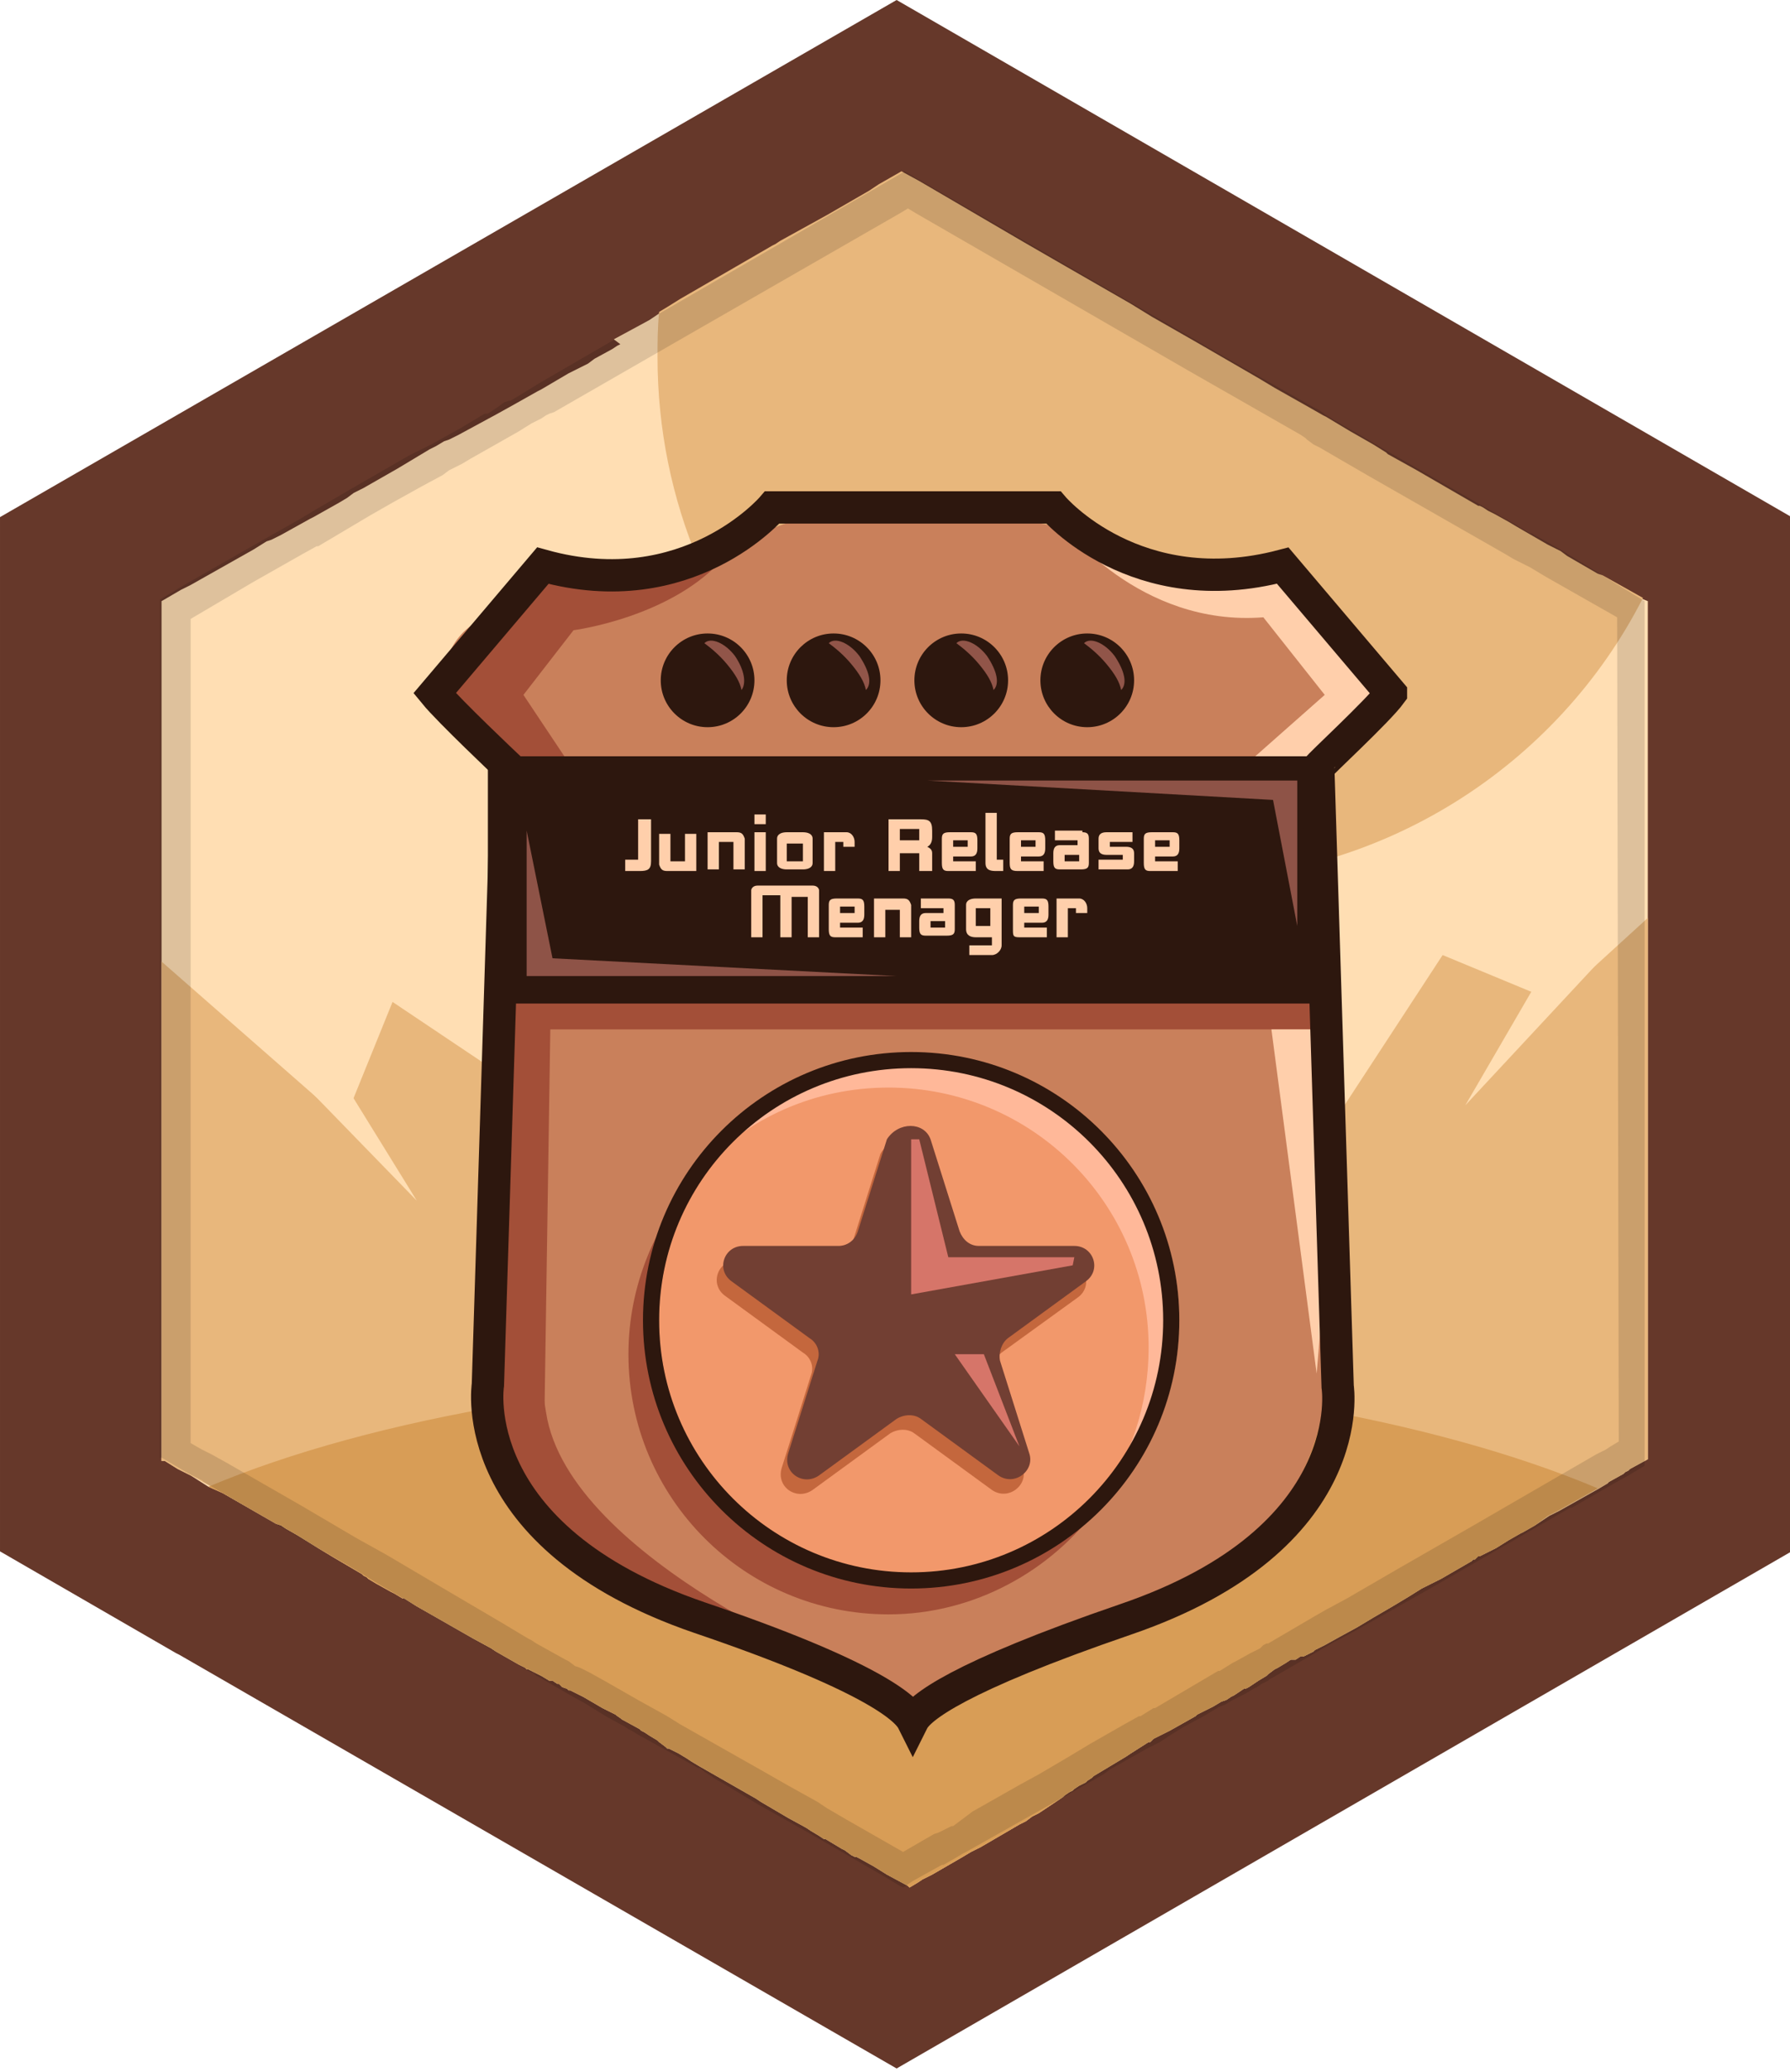 <svg enable-background="new 0 0 110.8 128.2" viewBox="0 0 110.8 128.2" xmlns="http://www.w3.org/2000/svg"><path d="m110.9 32v64l-55.4 32-44.4-25.6-.2-.1-10.9-6.3v-64l55.5-32z" fill="#66382a"/><path d="m102 37.2v53.1l-1.1.6-.1.1-.2.1-.1.1-.9.5-.1.1-.5.3-2.5 1.4-.2.1-.4.2-.9.6-.7.4-.2.1-.7.4-.8.5-.4.2-.2.1-.4.2h-.1l-.1.1-.1.1h-.1l-.1.1-1.9 1.1-.6.3-.6.3-.8.5-1 .6-1.2.7-.5.3-.5.3-1.1.6-.9.5-.2.1-.4.2-.1.1-.6.3h-.1-.1l-.3.2h-.1-.1-.1l-.3.2-.5.3-.2.1-.4.3-.1.1-.5.3-.3.2-.3.2-.2.1h-.1l-.6.4-.2.1-.3.2-.3.1-.5.3-.4.2-.6.3-.1.1-1.6.9-.6.3-.4.2-.1.1-.1.1h-.1l-1.1.7-.3.2-2 1.2-.1.1-.3.2-.1.1-.2.1-.2.1-.3.2-.1.1-.2.1-.3.2-.1.1-.6.4-.3.2-.6.4-.4.2-.4.3-.4.2-2.4 1.4-.4.2-.2.1-.5.3-1.9 1.1-.6.3-.3.2-.5.3-.1-.1-1.3-.7-.8-.5-.9-.5-.2-.1h-.1l-.2-.1-.4-.3-.2-.1-1-.6h-.1l-.3-.2-.5-.3-.3-.2-1.1-.6-1.7-1-.3-.2-3.5-2-.5-.3-.3-.2-.5-.3-.6-.3h-.1l-.1-.1-.4-.3-.1-.1-.5-.3-.3-.2-.2-.1-.1-.1-1.1-.6c-.1-.1-.3-.2-.4-.3l-.8-.4-1.2-.7-.4-.2-.4-.2h-.1l-.1-.1-.3-.1-.2-.2h-.1l-.3-.2h-.1-.1l-.5-.3-.8-.4h-.1l-.1-.1-.4-.2-1.4-.8-.3-.2-1.1-.6-1.4-.8-2.1-1.2-.8-.5h-.1l-.5-.3-.2-.1-.9-.5-.5-.3-.1-.1-.2-.1-.1-.1-1.7-1-1-.6-1.3-.8-.7-.4-.3-.2-.3-.1-3.3-1.9-.9-.4-1.1-.7-.8-.4-.8-.5h-.1-.1v-53.2l1.2-.7.6-.3 3.9-2.2.8-.5.3-.1.6-.3 1.8-1 .2-.1 1.6-.9.5-.3.4-.3.4-.2.2-.1 2.1-1.2 1-.6 1-.6.4-.2.5-.3.3-.1.6-.3 2.4-1.3.9-.5 1.6-.9.2-.1 1.7-1 .8-.4.4-.2.4-.3 1.1-.6.3-.2.2-.1-.4-.3 2.2-1.2.6-.4.5-.3.8-.5 5.7-3.3.2-.1.3-.2 2.9-1.6 2.6-1.5.6-.4 1.4-.8 1.1.6 6.5 3.8 2.6 1.5 4 2.3 1.3.8 2.8 1.6 3.8 2.2 1 .6 2.3 1.3.7.4.2.1 1.5.9 1.4.8.8.5.1.1 1.8 1 3.8 2.2h.1l.2.1.3.2.4.2.9.5.5.3 1.9 1.1.8.4.4.3 1.9 1.1.3.1 2.3 1.3z" fill="#ffdeb3"/><path d="m101.7 37c-5.3 10.4-16.2 17.5-28.7 17.5-17.9 0-32.3-14.5-32.3-32.4 0-.9 0-1.8.1-2.8l.5-.3.8-.5 5.7-3.3.2-.1.3-.2 2.9-1.6 2.6-1.5.6-.4 1.4-.8 1.1.6 6.5 3.8 2.6 1.5 4 2.3 1.3.8 2.8 1.6 3.8 2.2 1 .6 2.3 1.3.7.4.2.1 1.5.9 1.4.8.8.5.1.1 1.8 1 3.8 2.2h.1l.2.1.3.2.4.2.9.5.5.3 1.9 1.1.8.4.4.3 1.9 1.1.3.1z" fill="#e8b77c"/><path d="m102 56.8v33.5l-1.1.6-.1.1-.2.1-.1.1-.9.5-.1.1-3 1.7-.2.1-.4.2-.9.6-.7.4-.2.1-.7.4-.8.5-.4.2-.2.1-.4.2h-.1l-.1.1-.1.1h-.1l-.1.1-1.9 1.1-.6.3-.6.3-.8.5-1 .6-1.2.7-.5.3-.5.3-1.1.6-.9.5-.2.1-.4.2-.1.1-.6.3h-.1-.1l-.3.2h-.1-.1-.1l-.3.2-.5.3-.2.1-.4.3-.1.1-.5.3-.3.2-.3.2-.2.1h-.1l-.6.4-.2.1-.3.2-.3.1-.5.3-.4.2-.6.3-.1.1-1.6.9-.6.3-.4.2-.1.1-.1.1h-.1l-1.1.7-.3.2-2 1.2-.1.1-.3.2-.1.1-.2.1-.2.1-.3.2-.1.1-.2.1-.3.2-.1.1-.6.4-.3.2-.6.4-.4.2-.4.3-.4.2-2.4 1.4-.4.2-.2.1-.5.3-1.9 1.1-.6.3-.3.2-.5.3-.1-.1-1.3-.7-.8-.5-.9-.5-.2-.1h-.1l-.2-.1-.4-.3-.2-.1-1-.6h-.1l-.3-.2-.5-.3-.3-.2-1.1-.6-1.7-1-.3-.2-3.5-2-.5-.3-.3-.2-.5-.3-.6-.3h-.1l-.1-.1-.4-.3-.1-.1-.5-.3-.3-.2-.2-.1-.1-.1-1.1-.6c-.1-.1-.3-.2-.4-.3l-.8-.4-1.2-.7-.4-.2-.4-.2h-.1l-.1-.1-.3-.1-.2-.2h-.1l-.3-.2h-.1-.1l-.5-.3-.8-.4h-.1l-.1-.1-.4-.2-1.4-.8-.3-.2-1.1-.6-1.4-.8-2.1-1.2-.8-.5h-.1l-.5-.3-.2-.1-.9-.5-.5-.3-.1-.1-.2-.1-.1-.1-1.7-1-1-.6-1.3-.8-.7-.4-.3-.2-.3-.1-3.3-1.9-1.8-1-1-.5-.8-.5h-.1-.1v-30.9l11.3 9.9 3-7.4 18.5 12.4 26.5 15.3 20-30.6 7 2.9z" fill="#e8b77c"/><path d="m98.9 92.1-2.5 1.4-.2.1-.4.2-.8.6-.7.4-.2.1-.7.4-.8.5-.4.2-.2.1-.4.2h-.1l-.1.1-.1.1h-.1l-.1.1-1.9 1.1-.6.3-.6.3-.8.5-1 .6-1.2.7-.5.3-.5.3-1.1.6-.9.5-.2.1-.4.2-.1.1-.6.3h-.1-.1l-.3.2h-.1-.1-.1l-.3.2-.5.3-.2.1-.4.3-.1.1-.5.3-.3.2-.3.2-.2.1h-.1l-.6.4-.2.1-.3.2-.3.1-.5.3-.4.2-.6.3-.1.1-1.6.9-.6.3-.4.2-.1.1-.1.1h-.1l-1.1.7-.3.2-2 1.2-.1.1-.3.2-.1.1-.2.1-.2.1-.3.2-.1.1-.2.1-.3.2-.1.1-.6.4-.3.2-.6.4-.4.2-.4.3-.4.2-2.4 1.4-.4.2-.2.1-.5.3-1.9 1.1-.6.3-.3.2-.5.3-.1-.1-1.3-.7-.8-.5-.9-.5-.2-.1h-.1l-.2-.1-.4-.3-.2-.1-1-.6h-.1l-.3-.2-.5-.3-.3-.2-1.1-.6-1.7-1-.3-.2-3.5-2-.5-.3-.3-.2-.5-.3-.6-.3h-.1l-.1-.1-.4-.3-.1-.1-.5-.3-.3-.2-.2-.1-.1-.1-1.1-.6c-.1-.1-.3-.2-.4-.3l-.8-.4-1.2-.7-.4-.2-.4-.2h-.1l-.1-.1-.3-.1-.2-.2h-.1l-.3-.2h-.1-.1l-.5-.3-.8-.4h-.1l-.1-.1-.4-.2-1.4-.8-.3-.2-1.1-.6-1.4-.8-2.1-1.2-.8-.5h-.1l-.5-.3-.2-.1-.9-.5-.5-.3-.1-.1-.2-.1-.1-.1-1.7-1-1-.6-1.3-.8-.7-.4-.3-.2-.3-.1-3.3-1.9-.9-.4c10.2-4.3 25.6-7 42.9-7 17.4 0 32.9 2.8 43.1 7.1z" fill="#d89d56"/><path d="m82 38.4c-.7-1.6-2.1-2.8-4.4-2.8-.6 0-1.2.1-1.7.3-1.4-.5-2.7-.8-4.2-1.1-2.1-.4-3.8-1.5-5.9-2.1-2.4-.7-4.8-.4-7.3-.6-2.2-.2-4.2-.7-6.4-.5-4 .4-7.5 2.8-11.4 3.6-1.9.4-3.6.2-5.5.5-1.7.3-2.7 1.9-4.2 2.2-5.7 1.3-4 9.5 1.1 9.8-.4.5-.8 1.1-.9 1.9-.4 2.5.1 4.8.5 7 0 .3.1.6.2.9-.1.6-.1 1.2-.1 1.9v.1c-.2.6-.3 1.3-.3 2.1-.9 1-1.4 2.1-1.4 3.5v.2c0 1.1.4 2.2 1.1 3.1-.6 2.7-1.4 5.5-1 8.3s.4 5.1.3 8c0 1 0 2 .1 3 .1.5.2 1 .4 1.4-.5 2.1.3 4.6 2.3 5.5 3.3 1.5 6 3.7 9.4 5 3.9 1.5 7.5 3.1 11.1 5.1 2.3 1.3 5.1.6 6.6-1.5 1-.1 2-.5 2.8-1.2.5-.4 3.3-.5 4.1-.9.9-.4 1.6-1.2 2.4-1.6 2.3-1.2 4.7-1.7 6.8-3.3 4-3.1 5.9-7.9 5.6-12.8 0-.1 0-.2 0-.3.1-.3.1-.7.1-1v-34.7c3.6-1.8 3.5-7.5-.2-9z" fill="#c9805b"/><circle cx="56.9" cy="81.7" fill="#f2986b" r="16.1"/><path d="m68.1 92.8c1.9-2.6 3-5.9 3-9.4 0-8.9-7.2-16.1-16.1-16.1-4.6 0-8.7 1.9-11.6 5 2.9-4 7.7-6.7 13-6.7 8.9 0 16.1 7.2 16.1 16.1 0 4.3-1.6 8.2-4.4 11.1z" fill="#ffb899"/><path d="m43.3 72.7c-1.9 2.6-3 5.9-3 9.4 0 8.9 7.2 16.1 16.1 16.1 4.6 0 8.7-1.9 11.6-5-2.9 4-7.7 6.7-13 6.7-8.9 0-16.1-7.2-16.1-16.1 0-4.3 1.7-8.2 4.4-11.1z" fill="#a34f38"/><path d="m35.2 47.2-2.8-4.2 3.1-4s6.2-.8 9.4-4.6l-8.5.6-2.9-.6-6.7 8 4 5.4" fill="#a34f38"/><path d="m34.1 61.3-.5 32.9-3.2-5.3.6-27.9" fill="#a34f38"/><path d="m53.5 103.8s-18.3-7.2-19.7-16.4-1.3 5.8-1.3 5.8l9.4 6.3 8.6 3.2" fill="#a34f38"/><path d="m32.9 61.8h48.6v1.9h-48.6z" fill="#a34f38"/><path d="m65.8 32.5s4.7 6.3 12.4 5.7l3.8 4.8-4.3 3.8 3.8.6 5.3-4.6-7.2-8.4-7.1.5" fill="#ffcfab"/><path d="m78.7 63.7 2.8 21.3.8-9.4-.2-11.9" fill="#ffcfab"/><path d="m31.2 47.8h50.3v13.3h-50.3z" fill="none" stroke="#2d170e" stroke-miterlimit="10" stroke-width="2"/><circle cx="56.4" cy="81.7" fill="none" r="16.1" stroke="#2d170e" stroke-miterlimit="10"/><path d="m81.1 49.5c0-.3 0-.5.1-.8-.1-.1-.1-.2-.2-.3h-16.6c-.8.1-1.5.1-2.3.2-.1-.1-.2-.1-.2-.2h-24.1c-.5.2-1 .3-1.5.3s-1-.1-1.5-.3h-1.1c-.4 0-.8 0-1.1-.1-1.2 1.4-1.6 3.4-1.2 5-2 2.9-.7 8.1 3.9 8.1 1.2 0 2.1-.3 2.9-.9 5 1.5 11 .7 16 1.2 3.3.4 6.7-.3 10-.1.5 0 1 .1 1.4.1.6-.3 1.3-.5 2.2-.5h11.5c.8-.5 1.4-1.2 1.8-1.9z" fill="#2d170e"/><path d="m57.4 48.3h22.9v9l-1.5-7.8z" fill="#8e5347"/><path d="m55.5 60.4h-22.9v-9l1.6 7.9z" fill="#8e5347"/><path d="m57.1 71.5 1.8 5.7c.2.5.6.9 1.2.9h5.9c1.2 0 1.7 1.5.7 2.2l-4.7 3.4c-.4.3-.6.9-.5 1.4l1.8 5.7c.4 1.1-.9 2.1-1.9 1.4l-4.8-3.5c-.4-.3-1-.3-1.5 0l-4.8 3.5c-1 .7-2.3-.2-1.9-1.4l1.8-5.7c.2-.5 0-1.1-.5-1.4l-4.8-3.5c-1-.7-.5-2.2.7-2.2h5.9c.5 0 1-.3 1.2-.9l1.8-5.7c.6-1.1 2.3-1.1 2.6.1z" fill="#c4673d"/><path d="m57.6 70.5 1.8 5.7c.2.5.6.9 1.2.9h5.9c1.2 0 1.7 1.5.7 2.2l-4.8 3.5c-.4.3-.6.9-.5 1.4l1.8 5.7c.4 1.1-.9 2.1-1.9 1.4l-4.8-3.5c-.4-.3-1-.3-1.5 0l-4.8 3.5c-1 .7-2.3-.2-1.9-1.4l1.8-5.7c.2-.5 0-1.1-.5-1.4l-4.8-3.5c-1-.7-.5-2.2.7-2.2h5.9c.5 0 1-.3 1.2-.9l1.8-5.7c.7-1.1 2.3-1.1 2.7 0z" fill="#723f33"/><path d="m56.4 80.1v-9.6h.5l1.8 7.3h7.8l-.1.5z" fill="#d67569"/><path d="m59.1 83.8h1.8l2.2 5.7" fill="#d67569"/><path d="m86.1 42.9-6.7-7.9c-9.1 2.4-14.2-3.6-14.2-3.6h-8.7-8.7s-5.2 6.1-14.2 3.6l-6.7 7.9c.9 1.1 4.5 4.5 4.5 4.5l-1.2 38.3s-1.5 9.4 13.1 14.4c10.6 3.6 12.8 5.6 13.2 6.4.4-.8 2.7-2.7 13.2-6.3 14.6-5 13.1-14.4 13.1-14.4l-1.2-38.3c0-.1 3.7-3.5 4.5-4.6z" fill="none" stroke="#2d170e" stroke-miterlimit="10" stroke-width="2"/><circle cx="43.8" cy="42.1" fill="#2d170e" r="2.9"/><circle cx="51.6" cy="42.1" fill="#2d170e" r="2.9"/><circle cx="59.5" cy="42.1" fill="#2d170e" r="2.9"/><circle cx="67.3" cy="42.1" fill="#2d170e" r="2.9"/><path d="m45.9 42.7c-.1-.5-.4-1-.9-1.6s-1-1-1.4-1.3c.4-.4 1.3 0 1.9.8.6.9.7 1.7.4 2.1z" fill="#915549"/><path d="m53.6 42.7c-.1-.5-.4-1-.9-1.6s-1-1-1.4-1.3c.4-.4 1.3 0 1.9.8.6.9.8 1.7.4 2.1z" fill="#915549"/><path d="m61.5 42.7c-.1-.5-.4-1-.9-1.6s-1-1-1.4-1.3c.4-.4 1.3 0 1.9.8.6.9.8 1.7.4 2.1z" fill="#915549"/><path d="m69.4 42.7c-.1-.5-.4-1-.9-1.6s-1-1-1.4-1.3c.4-.4 1.3 0 1.9.8.6.9.8 1.7.4 2.1z" fill="#915549"/><g fill="#ffcfab"><path d="m40.3 50.7v2.6c0 .5-.2.6-.7.6h-.9v-.7h.8v-2.5z"/><path d="m43.1 51.5v2.4h-1.8c-.3 0-.4-.1-.5-.4v-1.9h.7v1.7h.9v-1.7h.7z"/><path d="m43.8 53.9v-2.4h1.8c.3 0 .4.1.5.4v1.9h-.7v-1.7h-.9v1.7h-.7z"/><path d="m46.7 50.4h.7v.6h-.7zm.7 1.1v2.4h-.7v-2.4z"/><path d="m50.3 53.4c0 .3-.3.4-.6.4h-1c-.3 0-.6-.1-.6-.4v-1.5c0-.3.3-.4.6-.4h1c.3 0 .6.1.6.4zm-.6-.1v-1.1h-1v1.1z"/><path d="m51.6 53.9h-.6v-2.4h.4.1.9c.3 0 .5.3.5.6v.3h-.7v-.3h-.5v1.8z"/><path d="m55 50.7h2c.5 0 .7.1.7.7v.4c0 .3-.1.5-.3.6.2.1.3.2.3.4v1.1h-.8v-1.1h-1.2v1.1h-.7zm.7.6v.7h1.2v-.7z"/><path d="m58.3 53.4v-1.5c0-.3.1-.4.5-.4h1.3c.3 0 .4.1.4.5v.5c0 .3-.1.5-.4.5h-1.1v.3h1.4v.6h-1.7c-.3 0-.4-.1-.4-.5zm.7-1h.9v-.4h-.9z"/><path d="m62.2 53.9h-.5c-.3 0-.7 0-.7-.5v-3.1h.7v2.9h.4v.7z"/><path d="m62.5 53.4v-1.5c0-.3.1-.4.5-.4h1.3c.3 0 .4.1.4.5v.5c0 .3-.1.5-.4.5h-1.1v.3h1.4v.6h-1.6c-.4 0-.5-.1-.5-.5zm.7-1h.9v-.4h-.9z"/><path d="m67 51.5c.3 0 .4.1.4.4v1.5c0 .3-.1.4-.5.4h-1.3c-.3 0-.4-.1-.4-.5v-.5c0-.3.1-.5.4-.5h1.1v-.3h-1.4v-.6h1.7zm-.2 1.4h-.9v.4h.9z"/><path d="m68 53.2h1.5v-.3h-1c-.3 0-.5-.1-.5-.4v-.6c0-.3.2-.4.5-.4h1.6v.6h-1.4v.3h1c.3 0 .5.1.5.4v.5c0 .3-.1.5-.4.5h-1.8z"/><path d="m70.8 53.4v-1.5c0-.3.1-.4.5-.4h1.3c.3 0 .4.1.4.5v.5c0 .3-.1.5-.4.5h-1.1v.3h1.4v.6h-1.7c-.3 0-.4-.1-.4-.5zm.7-1h.9v-.4h-.9z"/><path d="m48.2 55.4h-1v2.6h-.7v-2.9c0-.1.1-.3.4-.3h3.4c.3 0 .4.2.4.3v2.9h-.7v-2.5h-1v2.5h-.7v-2.6z"/><path d="m51.3 57.5v-1.5c0-.3.1-.4.5-.4h1.3c.3 0 .4.1.4.5v.5c0 .3-.1.5-.4.5h-1.1v.3h1.4v.6h-1.7c-.3 0-.4-.1-.4-.5zm.7-1h.9v-.4h-.9z"/><path d="m54.1 58v-2.4h1.8c.3 0 .4.1.5.4v2h-.7v-1.7h-.9v1.7z"/><path d="m58.7 55.6c.3 0 .4.1.4.4v1.5c0 .3-.1.4-.5.4h-1.3c-.3 0-.4-.1-.4-.5v-.4c0-.3.1-.5.4-.5h1.1v-.3h-1.4v-.6zm-.2 1.4h-.9v.4h.9z"/><path d="m61.4 59.1h-1.4v-.6h1.4v-.5h-1c-.3 0-.6-.1-.6-.5v-1.5c0-.3.3-.4.6-.4h1.6v2.9c0 .3-.3.6-.6.6zm-.1-2.9h-.9v1.1h.9z"/><path d="m62.7 57.5v-1.5c0-.3.1-.4.5-.4h1.3c.3 0 .4.1.4.5v.5c0 .3-.1.5-.4.5h-1.1v.3h1.4v.6h-1.7c-.4 0-.4-.1-.4-.5zm.7-1h.9v-.4h-.9z"/><path d="m66.1 58h-.7v-2.4h.4.1.9c.3 0 .5.3.5.6v.3h-.7v-.3h-.5z"/></g><path d="m96.9 34.2-.5-.3-.7-.4-.9-.5h-.1l-.5-.3-.5-.3-.9-.5-7.3-4.2-1.7-1-.7-.4-.5-.3-.5-.3-.4-.3-.4-.2-5.3-3-19.5-11.3-.5-.3-.5.3-17.1 9.9-5 2.9-1.3.8-.5.3h-.1l-.3.1-.4.3-.3.2-.3.2h-.2l-1.5.9-1.8 1-.6.3-.8.4-3.3 1.9-2.4 1.4-1 .6-3 1.7-4.2 2.4-1.5.9v53.1h.1l1.7 1 .8.4.1.1 4.3 2.5.7.4 4 2.3.5.3 1.3.8 3.4 2 5.4 3.1.7.4h.1l.1.1.1.1.2.1 1.9 1.1.9.5 1.3.8.9.5.2.1.3.2.2.1.5.3 3.6 2h.1l.4.3.6.4.7.4.5.3 1.5.9 3.2 1.8 4.5 2.6 1 .6.2.1.2-.1.1-.1.3-.2 1.8-1h.1l.7-.4.5-.3.2-.1 3.9-2.2 2.5-1.4.7-.4.7-.4.7-.4.4-.3 2.3-1.3.4-.2.2-.1.2-.1.6-.4.8-.5 1.3-.7.5-.3.5-.3.3-.1.5-.3.4-.2.4-.2.5-.3.2-.1.3-.2.4-.2.1-.1.2-.1 3.8-2.2.4-.2 1.1-.6 3-1.7 1.6-.9 8.5-4.9h.1l2.6-1.5.9-.5 1-.6v-53.5zm3.3 55-.5.3-.3.2-.6.3-7.6 4.4-4.7 2.7-3.1 1.8-1.3.7-.7.4-2.9 1.7h-.1l-.2.1-.2.2-.6.3-.9.5-.2.1-.8.5h-.1l-3.9 2.3h-.1l-.8.5h-.1l-.9.5-2.1 1.2-1.5.9-1.7 1-1.1.6-3 1.7-1.2.9h-.1l-.8.4-.3.1-1.9 1.1-3.5-2-1.2-.7-.6-.4-1.8-1-.7-.4-.7-.4-5.3-3-.8-.5-1.8-1-2.1-1.2-.9-.5-.6-.3-.3-.1-.4-.3-.2-.1-1.8-1-.3-.2-.2-.1-1.5-.9-3.4-2-3.9-2.3-1.8-1-3.4-2-4.7-2.7-.9-.5-.4-.2-.2-.1-.7-.4v-51l3.9-2.3 3-1.7.9-.5h.1l3.2-1.9 1.4-.8 1.8-1 1.3-.7.4-.3.8-.4.5-.3 3-1.7.8-.5.4-.2.2-.1.3-.2.2-.1.3-.1 8-4.6 13.4-7.7.5-.3.5.3 16.8 9.7 7 4 .3.2.1.1.4.3.4.2 1.2.7 1.9 1.1 7 4 1.4.8.5.3.8.4.2.1.5.3.5.3 4.4 2.5z" opacity=".13"/><path d="m18.8 67.1 7 7.2-6.3-10.2" fill="#ffdeb3"/><path d="m95.7 59.8-5 8.6 8.1-8.7" fill="#ffdeb3"/></svg>